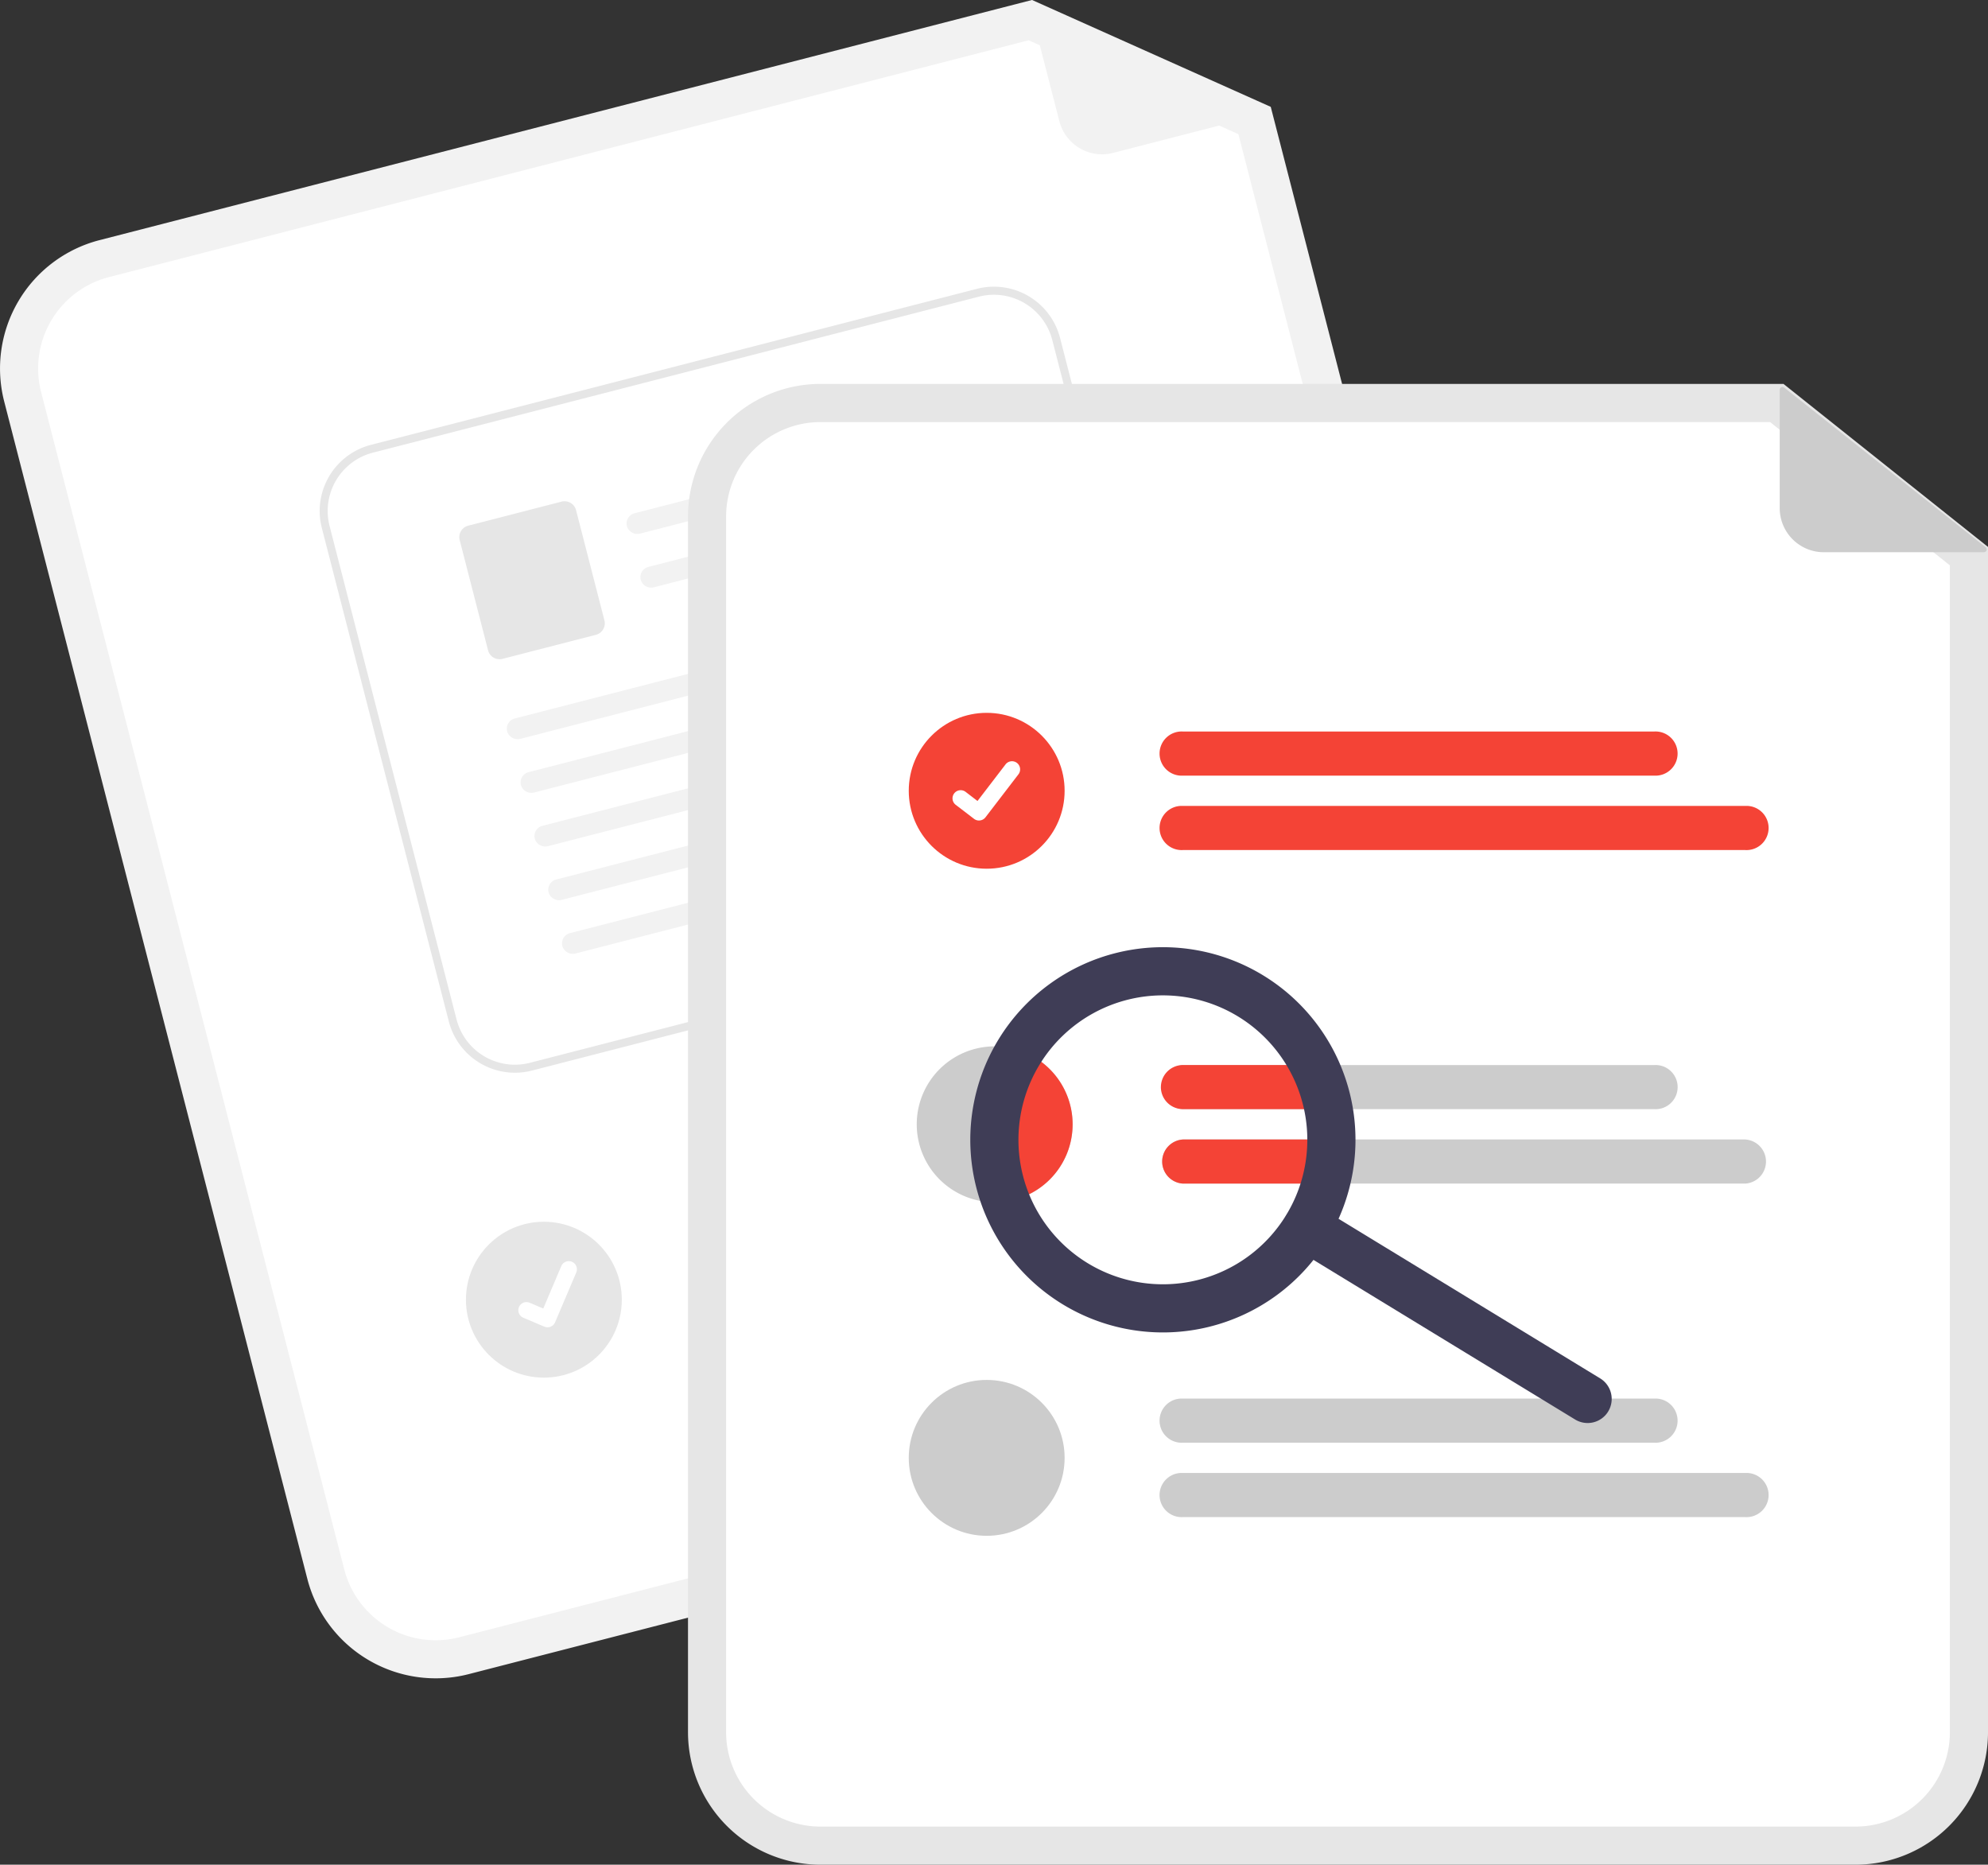<svg xmlns="http://www.w3.org/2000/svg" width="180" height="168.813" viewBox="0 0 180 168.813"><rect x="0" y="0" width="180" height="168.813" fill="#333333" stroke="none"/><g transform="translate(-0.004 0)"><path d="M444.2,267.228,353.432,290.6a12,12,0,0,1-14.6-8.62l-27.45-106.6a12,12,0,0,1,8.62-14.6l84.445-21.745,21.614,9.676L452.82,252.628a12,12,0,0,1-8.62,14.6Z" transform="translate(-310.999 -139.037)" fill="#f2f2f2"/><path d="M326.912,170.51a8.547,8.547,0,0,0-6.139,10.4l27.451,106.6a8.547,8.547,0,0,0,10.4,6.139l90.768-23.374a8.547,8.547,0,0,0,6.139-10.4L429.182,157.569l-18.995-8.5Z" transform="translate(-317.048 -145.423)" fill="#fff"/><path d="M589.239,149.763l-14.047,3.617a3.993,3.993,0,0,1-4.862-2.871l-2.672-10.375a.249.249,0,0,1,.343-.29l21.278,9.449a.25.25,0,0,1-.039.47Z" transform="translate(-474.408 -139.537)" fill="#f2f2f2"/><path d="M529.935,410.877,488.61,421.519a2,2,0,0,1-1-3.867l41.325-10.642a2,2,0,0,1,1,3.867Z" transform="translate(-422.494 -309.618)" fill="#ccc"/><path d="M542.535,423.185l-49.3,12.7a2,2,0,0,1-1-3.867l49.3-12.7a2,2,0,0,1,1,3.867Z" transform="translate(-425.439 -317.454)" fill="#ccc"/><circle cx="7.056" cy="7.056" r="7.056" transform="translate(42.192 110.606)" fill="#e6e6e6"/><path d="M464.768,267.318l-54.884,14.128a6.183,6.183,0,0,1-7.52-4.442l-11.5-44.682A6.183,6.183,0,0,1,395.3,224.8l54.884-14.128a6.183,6.183,0,0,1,7.521,4.441l11.5,44.681A6.183,6.183,0,0,1,464.768,267.318Z" transform="translate(-361.721 -184.525)" fill="#fff"/><path d="M464.768,267.318l-54.884,14.128a6.183,6.183,0,0,1-7.52-4.442l-11.5-44.682A6.183,6.183,0,0,1,395.3,224.8l54.884-14.128a6.183,6.183,0,0,1,7.521,4.441l11.5,44.681A6.183,6.183,0,0,1,464.768,267.318Zm-69.284-41.812a5.456,5.456,0,0,0-3.919,6.636l11.5,44.681a5.456,5.456,0,0,0,6.636,3.919l54.884-14.128a5.456,5.456,0,0,0,3.919-6.636L457,215.3a5.456,5.456,0,0,0-6.636-3.919Z" transform="translate(-361.721 -184.525)" fill="#e6e6e6"/><path d="M496.109,248.926l-27.7,7.13a.992.992,0,0,1-1.2-.624.956.956,0,0,1,.673-1.213l28.2-7.258c1.139.577.839,1.758.032,1.965Z" transform="translate(-410.427 -207.753)" fill="#f2f2f2"/><path d="M499.552,262.3l-27.7,7.13a.992.992,0,0,1-1.2-.624.956.956,0,0,1,.673-1.213l28.2-7.258c1.139.577.839,1.758.032,1.965Z" transform="translate(-412.62 -216.268)" fill="#f2f2f2"/><path d="M437.844,276.037l-8.454,2.176a1.076,1.076,0,0,1-1.309-.773l-2.568-9.976a1.076,1.076,0,0,1,.773-1.309l8.454-2.176a1.076,1.076,0,0,1,1.309.773l2.568,9.976A1.076,1.076,0,0,1,437.844,276.037Z" transform="translate(-383.887 -218.567)" fill="#e6e6e6"/><path d="M480.834,289.74,438.56,300.622a.992.992,0,0,1-1.2-.624.956.956,0,0,1,.673-1.213l42.772-11.01c1.139.577.839,1.758.032,1.965Z" transform="translate(-391.422 -233.74)" fill="#f2f2f2"/><path d="M484.278,303.118,442,314a.992.992,0,0,1-1.2-.624.956.956,0,0,1,.673-1.213l42.771-11.01c1.139.577.839,1.758.032,1.965Z" transform="translate(-393.615 -242.258)" fill="#f2f2f2"/><path d="M487.72,316.487l-42.274,10.882a.992.992,0,0,1-1.2-.624.956.956,0,0,1,.673-1.213l42.771-11.01c1.139.577.839,1.758.032,1.965Z" transform="translate(-395.806 -250.77)" fill="#f2f2f2"/><path d="M491.163,329.864l-42.274,10.882a.992.992,0,0,1-1.2-.624.956.956,0,0,1,.673-1.213l42.772-11.01c1.139.577.839,1.758.032,1.965Z" transform="translate(-397.999 -259.287)" fill="#f2f2f2"/><path d="M494.6,343.234l-42.274,10.882a.992.992,0,0,1-1.2-.624.956.956,0,0,1,.673-1.213l42.771-11.01c1.139.577.839,1.758.032,1.965Z" transform="translate(-400.19 -267.8)" fill="#f2f2f2"/><path d="M443,459.268a.732.732,0,0,1-.463-.032l-.009,0-1.922-.815a.737.737,0,0,1,.577-1.356l1.246.53,1.632-3.84a.737.737,0,0,1,.966-.39h0l-.01.025.01-.025a.737.737,0,0,1,.39.966l-1.92,4.515a.737.737,0,0,1-.5.425Z" transform="translate(-393.236 -339.133)" fill="#fff"/><path d="M588.193,368.769H494.464a12,12,0,0,1-11.989-11.989V246.7a12,12,0,0,1,11.989-11.989h87.2l18.518,14.76V356.781A12,12,0,0,1,588.193,368.769Z" transform="translate(-420.177 -199.956)" fill="#e6e6e6"/><path d="M500.511,244.215a8.547,8.547,0,0,0-8.537,8.537V362.829a8.547,8.547,0,0,0,8.537,8.537H594.24a8.547,8.547,0,0,0,8.537-8.537V257.186L586.5,244.214Z" transform="translate(-426.225 -206.004)" fill="#fff"/><path d="M645,325.321H602.331a2,2,0,1,1,0-3.993H645a2,2,0,1,1,0,3.993Z" transform="translate(-495.219 -255.103)" fill="#f44336"/><path d="M653.24,343.868H602.331a2,2,0,1,1,0-3.993H653.24a2,2,0,1,1,0,3.993Z" transform="translate(-495.219 -266.913)" fill="#f44336"/><path d="M645.007,404.443H602.335a2,2,0,0,0,0,3.993h42.672a2,2,0,1,0,0-3.993Z" transform="translate(-495.222 -308.023)" fill="#ccc"/><path d="M653.243,422.993H602.335a2,2,0,0,0,0,3.993h50.908a2,2,0,0,0,0-3.993Z" transform="translate(-495.222 -319.834)" fill="#ccc"/><path d="M645,491.556H602.331a2,2,0,1,1,0-3.993H645a2,2,0,1,1,0,3.993Z" transform="translate(-495.219 -360.947)" fill="#ccc"/><path d="M653.24,510.1H602.331a2,2,0,1,1,0-3.993H653.24a2,2,0,1,1,0,3.993Z" transform="translate(-495.219 -372.756)" fill="#ccc"/><circle cx="7.056" cy="7.056" r="7.056" transform="translate(82.286 64.534)" fill="#f44336"/><path d="M550.792,334.1a.732.732,0,0,1-.44-.146l-.008-.006-1.658-1.269a.737.737,0,1,1,.9-1.17l1.074.824,2.538-3.311a.737.737,0,0,1,1.033-.136h0l-.016.022.016-.022a.737.737,0,0,1,.136,1.033l-2.985,3.893a.737.737,0,0,1-.586.287Z" transform="translate(-462.15 -259.819)" fill="#fff"/><path d="M553.6,406.843a7.056,7.056,0,0,1-7.055,7.059,1.518,1.518,0,0,1-.182-.007,7.056,7.056,0,1,1,7.237-7.052Z" transform="translate(-456.479 -305.058)" fill="#ccc"/><circle cx="7.056" cy="7.056" r="7.056" transform="translate(82.286 124.926)" fill="#ccc"/><path d="M773.061,250.438H758.555a3.993,3.993,0,0,1-3.993-3.993V235.732a.25.25,0,0,1,.4-.2l18.249,14.457a.25.25,0,0,1-.155.445Z" transform="translate(-593.417 -200.445)" fill="#ccc"/><path d="M563.728,407.02a7.056,7.056,0,0,1-7.055,7.059,1.529,1.529,0,0,1-.182-.007,15.277,15.277,0,0,1,1.37-14.009A7.06,7.06,0,0,1,563.728,407.02Z" transform="translate(-466.605 -305.235)" fill="#f44336"/><path d="M600.334,406.441a2,2,0,0,1,2-2h10.634a15.1,15.1,0,0,1,1.311,3.993H602.332a2,2,0,0,1-2-1.994Z" transform="translate(-495.219 -308.023)" fill="#f44336"/><path d="M614.527,422.993a15.232,15.232,0,0,1-.53,3.993H602.335a2,2,0,0,1,0-3.993Z" transform="translate(-495.222 -319.834)" fill="#f44336"/><path d="M660.161,457.772a2.18,2.18,0,0,1-3,.726l-25.432-15.513a2.18,2.18,0,0,1,2.27-3.722l25.432,15.513a2.18,2.18,0,0,1,.726,3Z" transform="translate(-514.545 -329.991)" fill="#3f3d56"/><path d="M585.153,401.589a17.438,17.438,0,1,1-5.807-23.968A17.438,17.438,0,0,1,585.153,401.589ZM559.1,385.7a13.078,13.078,0,1,0,17.976-4.355A13.078,13.078,0,0,0,559.1,385.7Z" transform="translate(-464.97 -289.32)" fill="#3f3d56"/></g></svg>